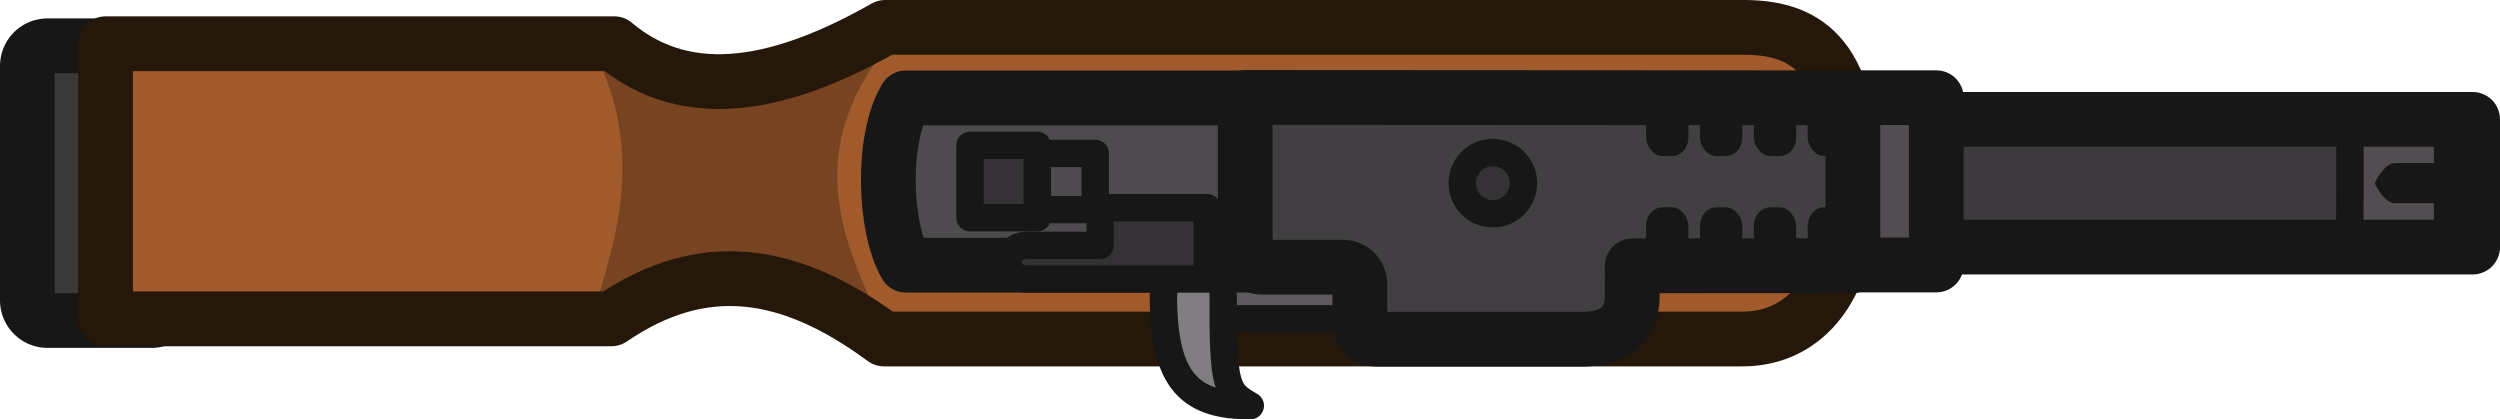 <svg width="137.026" height="22.988" viewBox="0 0 36.255 6.082" xmlns="http://www.w3.org/2000/svg">
    <g transform="translate(118.671 -11.677)">
        <g style="stroke:none">
            <path style="fill:#3c3a3c;fill-rule:evenodd;stroke:none;stroke-width:.794px;stroke-linecap:round;stroke-linejoin:round;stroke-miterlimit:5.89" class="cls-3" d="M4376 4566.559h9.042v1.852H4376z" transform="translate(-4467.895 -4553.171)"/>
        </g>
        <path style="fill:#514d51;fill-opacity:1;stroke:#171717;stroke-width:.397;stroke-linejoin:round;stroke-dasharray:none;stroke-opacity:1" d="M-84.594 15.155h1.418v-1.644h-1.415z"/>
        <g style="fill:none">
            <path style="fill:none;fill-rule:evenodd;stroke:#171717;stroke-width:.794px;stroke-linecap:round;stroke-linejoin:round;stroke-miterlimit:5.89" class="cls-3" d="M4376 4566.559h9.042v1.852H4376z" transform="translate(-4467.855 -4553.151)"/>
        </g>
        <path style="fill:#514d51;fill-opacity:1;fill-rule:evenodd;stroke:#171717;stroke-width:.794px;stroke-linecap:round;stroke-linejoin:round;stroke-miterlimit:5.89" class="cls-3" d="M-92.564 13.094h1.973v2.426h-1.973z"/>
        <path style="fill:#393939;fill-rule:evenodd;stroke:#171717;stroke-width:.794px;stroke-linecap:round;stroke-linejoin:round;stroke-miterlimit:5.89" class="cls-2" d="M-117.98 12.341h1.505c.163 0 .294.131.294.294v3.397a.293.293 0 0 1-.294.293h-1.506a.293.293 0 0 1-.293-.293v-3.397c0-.163.13-.294.293-.294z"/>
        <path style="fill:#a05a2c;fill-opacity:1;stroke:none;stroke-width:.794;stroke-linejoin:round;stroke-dasharray:none;stroke-opacity:1" d="M-93.378 16.562h-12.436c-1.37-1.01-2.626-1.197-3.952-.292h-7.337v-3.99h7.485c1.082.911 2.368.588 3.82-.238h12.42c.881-.006 1.585.345 1.596 2.159.01 1.813-.826 2.37-1.596 2.36z"/>
        <path style="fill:#784321;fill-opacity:1;stroke:none;stroke-width:.405;stroke-linejoin:round;stroke-dasharray:none;stroke-opacity:1" d="M-110.09 12.343c.775 1.508.384 2.723 0 3.94l2.071-.488 2.26.863c-.618-1.351-1.368-2.68 0-4.373l-2.49.514z"/>
        <path style="fill:none;fill-opacity:1;stroke:#251709;stroke-width:.794;stroke-linejoin:round;stroke-dasharray:none;stroke-opacity:1" d="M-93.415 16.593h-12.437c-1.37-1.01-2.626-1.197-3.952-.292h-7.336v-3.99h7.377c1.082.911 2.475.588 3.928-.237h12.42c.88-.007 1.585.345 1.595 2.158.011 1.813-.826 2.37-1.595 2.361z"/>
        <path style="fill:#5e5a5e;fill-opacity:1;stroke:none;stroke-width:.397;stroke-linejoin:round;stroke-dasharray:none;stroke-opacity:1" d="M-100.841 16.296h1.752v-.711h-1.72z"/>
        <path style="fill:#4e4b4e;fill-opacity:1;fill-rule:evenodd;stroke:#171717;stroke-width:.794;stroke-linecap:round;stroke-linejoin:round;stroke-opacity:1" d="M-105.535 13.097h8.953v2.425h-8.953c-.32-.554-.356-1.837 0-2.425z"/>
        <path class="cls-2" d="M-100.613 13.09v2.219c0 .135.109.243.244.243h1.175c.135 0 .243.108.243.243v.558c0 .135.108.243.243.243h2.985c.288 0 .714-.09.723-.616.002-.15 0-.448 0-.448l3.2-.002-.002-2.435z" style="fill:#413f41;fill-opacity:1;fill-rule:evenodd;stroke:#171717;stroke-width:.794px;stroke-linecap:round;stroke-linejoin:round;stroke-miterlimit:5.89;stroke-opacity:1"/>
        <path style="color:#000;fill:#817e81;fill-opacity:1;fill-rule:evenodd;stroke:#171717;stroke-width:.397;stroke-linecap:round;stroke-linejoin:round;stroke-dasharray:none;stroke-opacity:1" d="M-101.799 15.976c0 1.261.416 1.584 1.26 1.584-.34-.195-.4-.257-.393-1.584.003-.559-.87-.538-.867 0z"/>
        <path style="fill:#343234;fill-opacity:1;stroke:#171717;stroke-width:.397;stroke-linejoin:round;stroke-dasharray:none;stroke-opacity:1" d="M-103.777 15.723h2.613v-1.034h-1.553v.546h-1.06c-.368.002-.364.492 0 .488z"/>
        <path style="fill:#4e4b4e;fill-rule:evenodd;stroke:#171717;stroke-width:.397;stroke-linecap:round;stroke-linejoin:round" d="M-103.824 13.902h1.036v.815h-1.036z"/>
        <path style="fill:#343234;fill-opacity:1;fill-rule:evenodd;stroke:#171717;stroke-width:.397;stroke-linecap:round;stroke-linejoin:round" d="M-104.604 13.785h.976v1.049h-.976z"/>
        <path style="fill:#343234;fill-opacity:1;stroke:#171717;stroke-width:.397;stroke-linejoin:round;stroke-dasharray:none;stroke-opacity:1" d="M-100.999 16.3h1.919"/>
        <g transform="matrix(.638 0 0 .816 -33.467 2.843)">
            <rect style="fill:#171717;fill-opacity:1;stroke:none;stroke-width:.315;stroke-linejoin:round;stroke-dasharray:none;stroke-opacity:1" width=".962" height="1.114" x="-92.459" y="14.51" rx=".373" ry=".331"/>
            <rect style="fill:#171717;fill-opacity:1;stroke:none;stroke-width:.315;stroke-linejoin:round;stroke-dasharray:none;stroke-opacity:1" width=".962" height="1.114" x="-93.683" y="14.51" rx=".373" ry=".331"/>
            <rect style="fill:#171717;fill-opacity:1;stroke:none;stroke-width:.315;stroke-linejoin:round;stroke-dasharray:none;stroke-opacity:1" width=".962" height="1.114" x="-94.908" y="14.51" rx=".373" ry=".331"/>
            <rect style="fill:#171717;fill-opacity:1;stroke:none;stroke-width:.315;stroke-linejoin:round;stroke-dasharray:none;stroke-opacity:1" width=".962" height="1.114" x="-96.132" y="14.51" rx=".373" ry=".331"/>
        </g>
        <g transform="matrix(.638 0 0 .816 -33.467 1.191)">
            <rect style="fill:#171717;fill-opacity:1;stroke:none;stroke-width:.315;stroke-linejoin:round;stroke-dasharray:none;stroke-opacity:1" width=".962" height="1.114" x="-92.459" y="14.51" rx=".373" ry=".331"/>
            <rect style="fill:#171717;fill-opacity:1;stroke:none;stroke-width:.315;stroke-linejoin:round;stroke-dasharray:none;stroke-opacity:1" width=".962" height="1.114" x="-93.683" y="14.51" rx=".373" ry=".331"/>
            <rect style="fill:#171717;fill-opacity:1;stroke:none;stroke-width:.315;stroke-linejoin:round;stroke-dasharray:none;stroke-opacity:1" width=".962" height="1.114" x="-94.908" y="14.51" rx=".373" ry=".331"/>
            <rect style="fill:#171717;fill-opacity:1;stroke:none;stroke-width:.315;stroke-linejoin:round;stroke-dasharray:none;stroke-opacity:1" width=".962" height="1.114" x="-96.132" y="14.51" rx=".373" ry=".331"/>
        </g>
        <circle style="fill:#343234;fill-opacity:1;stroke:#171717;stroke-width:.397;stroke-linejoin:round;stroke-dasharray:none;stroke-opacity:1" cx="-97.022" cy="14.333" r=".444"/>
        <path class="cls-10" d="M-83.148 14.624h-.794c-.159 0-.291-.29-.291-.29s.132-.292.291-.292h.794c.158 0 .29.291.29.291s-.132.291-.29.291z" style="fill:#171717;fill-opacity:1;fill-rule:evenodd;stroke:none;stroke-width:3px;stroke-linecap:round"/>
    </g>
</svg>
